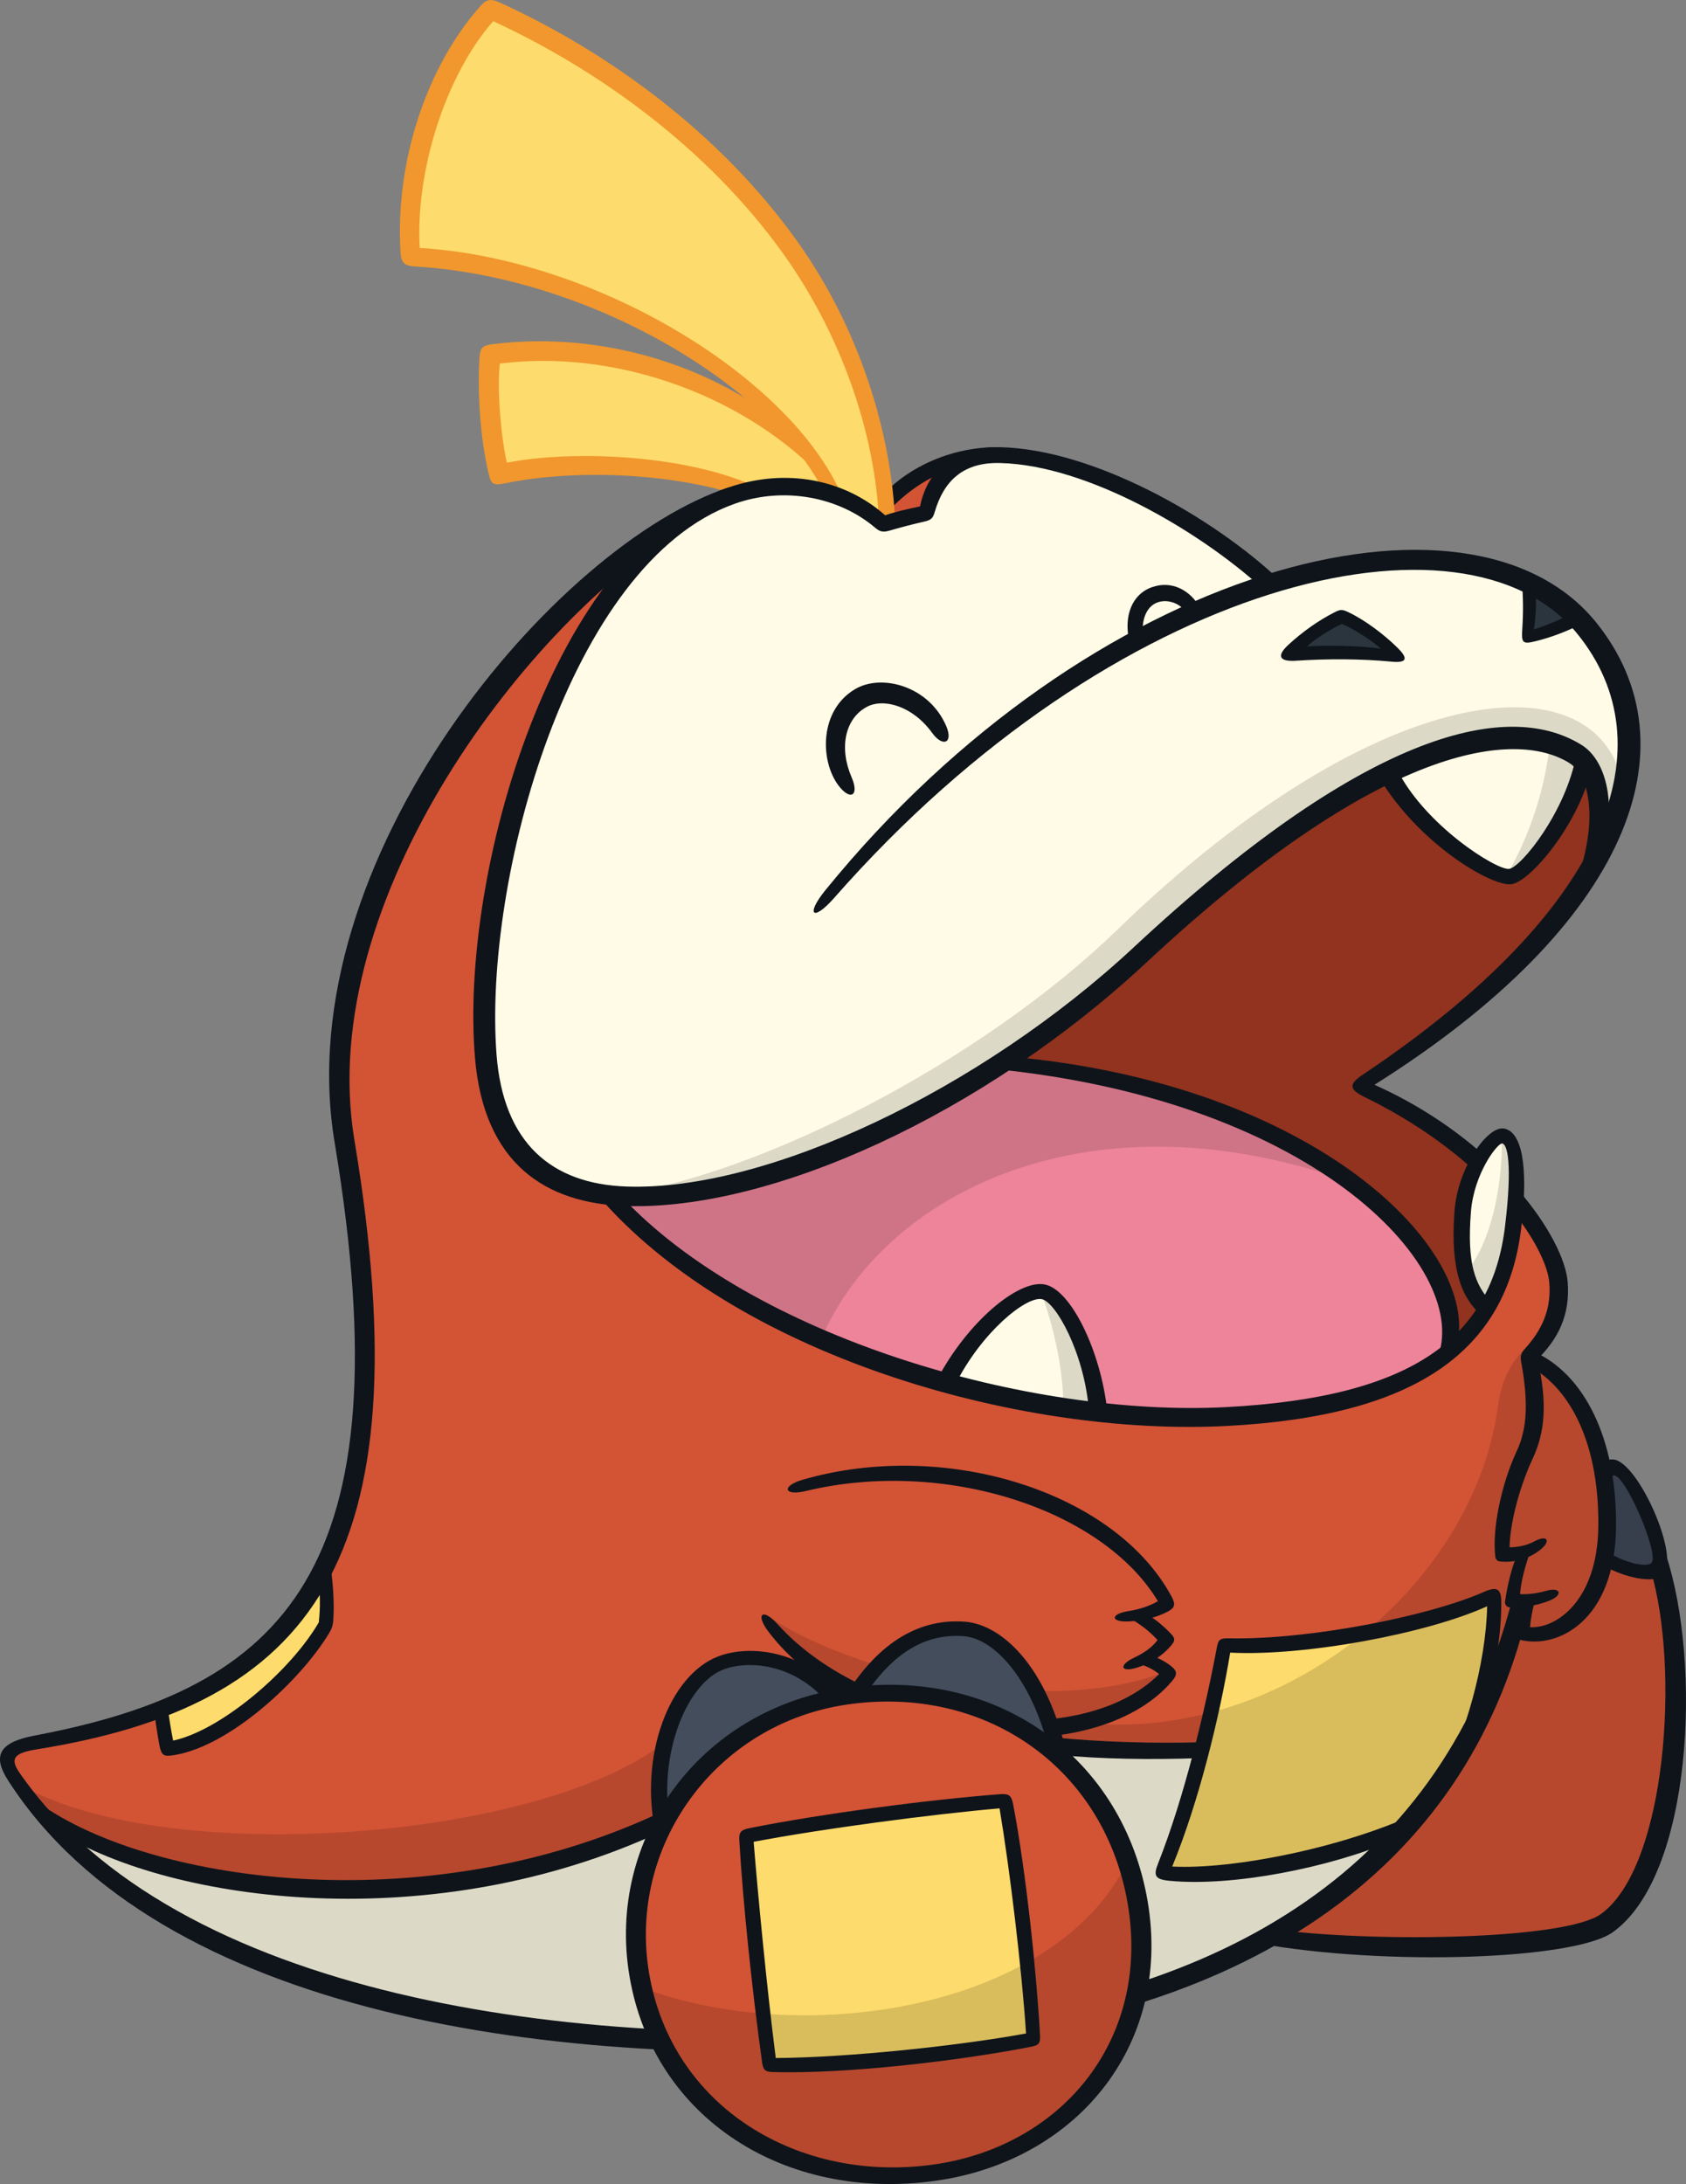 <?xml version="1.0" encoding="UTF-8"?>
<svg version="1.1" viewBox="0 0 53.966 69.897" xmlns="http://www.w3.org/2000/svg">
 <rect x="0" y="0" width="53.966" height="69.897" fill="#808080" stroke="none"/>
 <g>
  <path d="m30.858 14.688c-0.99 0.164-2.295 0.889-2.882 1.885 0.107 0.05 0.221 0.132 0.297 0.201 0.429-0.151 0.913-0.266 1.383-0.35 0.111-0.614 0.395-1.32 1.202-1.736" fill="#d35335"/>
  <path d="m27.826 16.392c0.777-1.228 2.425-2.118 4.198-2.08l-1.423 0.664c-0.831 0.23-1.725 0.811-2.408 1.671z" fill="#0f141b"/>
  <path d="m28.353 16.069c-0.677-8.426-7.897-13.659-12.638-15.775-1.732 1.861-2.792 5.041-2.559 7.911 5.509 0.307 10.662 3.409 12.837 6.459-2.928-2.739-6.776-3.81-10.278-3.305-0.103 0.956-0.026 2.688 0.259 3.826 2.172-0.479 5.392-0.452 7.96 0.538 1.435-0.33 2.953-0.036 4.06 0.825 0.101-0.168 0.223-0.328 0.36-0.479" fill="#fddb6c"/>
  <path d="m26.389 15.78c-1.644-3.368-7.441-6.916-13.094-7.25-0.359-0.021-0.455-0.112-0.477-0.481-0.17-2.858 0.828-5.916 2.568-7.865 0.202-0.227 0.355-0.218 0.605-0.105 3.457 1.572 7.075 4.186 9.549 7.673 1.992 2.808 2.993 6.13 3.11 8.94l-0.509 0.073c-0.124-2.985-1.262-6.129-3.091-8.673-2.418-3.363-5.912-5.867-9.264-7.414-1.56 1.778-2.491 4.852-2.352 7.258 5.591 0.328 11.848 4.096 13.514 7.928z" fill="#f1972d"/>
  <path d="m23.598 15.832c-1.998-0.643-5.011-0.855-7.439-0.363-0.374 0.076-0.441 0.025-0.516-0.294-0.288-1.217-0.363-2.675-0.294-3.753 0.02-0.315 0.123-0.371 0.45-0.411 3.57-0.436 7.332 0.74 9.929 3.132l0.49 1.03c-2.615-2.644-6.677-3.992-10.22-3.536-0.093 0.824 0.034 2.317 0.224 3.172 2.194-0.428 5.898-0.244 8.11 0.834z" fill="#f1972d"/>
  <path d="m50.797 20.097c-1.865-2.31-5.678-2.795-10.127-1.419-2.185-2.04-5.828-4.043-8.648-4.113-1.528-0.038-2.14 0.852-2.366 1.859-0.472 0.098-1.034 0.234-1.383 0.35-1.242-1.154-3.149-1.486-4.844-0.912-7.068 2.397-9.903 19.224-6.499 21.542 3.929 2.676 13.304-1.01 19.583-6.864 7.82-7.29 12.009-7.601 13.922-6.411 0.84 0.522 1.002 2.096 0.376 3.857 1.869-3.028 1.693-5.777-0.013-7.89" fill="#fffbe6"/>
  <path d="m44.741 21.007c-0.496-0.516-1.22-1.048-1.804-1.274-0.57 0.265-1.194 0.69-1.698 1.207 1.061-0.08 2.361-0.066 3.502 0.066" fill="#2a353d"/>
  <path d="m50.511 19.781c-0.443-0.462-0.974-0.838-1.58-1.129 0.017 0.574 0.016 1.216-0.039 1.731 0.453-0.088 1.043-0.315 1.619-0.603" fill="#2a353d"/>
  <path d="m50.81 27.987c0.626-1.761 0.465-3.335-0.375-3.857-1.913-1.189-6.101-0.879-13.922 6.411-5.166 4.816-12.426 8.161-17.026 7.707 4.414 4.92 13.46 7.414 19.779 7.081 4.378-0.23 7.022-1.355 8.303-3.433-0.738-0.743-0.853-1.858-0.753-3.134 0.041-0.525 0.251-1.113 0.501-1.577-0.97-0.87-2.227-1.73-3.81-2.431 3.603-2.313 5.972-4.611 7.304-6.768" fill="#91331e"/>
  <path d="m39.266 45.329c-6.319 0.335-15.365-2.161-19.779-7.081-0.991-0.098-1.668-0.432-2.365-0.906-3.716-2.531-0.556-18.677 5.978-21.356-5.402 2.084-13.447 11.963-12.065 20.527 2.216 13.735-1.5 17.787-9.898 19.254-0.905 0.158-1.115 0.459-0.701 1.083 4.549 6.848 16.532 9.213 28.515 8.321 10.959-0.816 17.726-5.657 19.745-13.934-0.104 0.005-0.204 4e-3 -0.291-0.007 0.035-0.406 0.188-1.032 0.38-1.556-0.228 0.077-0.475 0.11-0.691 0.063-0.058-0.766 0.202-2.051 0.724-3.167 0.375-0.801 0.375-1.9 0.117-3.154 0.666-0.679 1.032-1.448 0.956-2.385-0.044-0.546-0.478-1.508-1.357-2.576-0.374 5.281-4.083 6.599-9.268 6.874" fill="#d35335"/>
  <path d="m47.825 51.049c-1.778 0.877-6.15 1.741-8.634 1.607-0.414 2.314-1.169 5.297-1.997 7.282 2.192 0.244 6.381-0.633 8.549-1.851 1.133-1.559 2.143-4.798 2.083-7.038" fill="#fddb6c"/>
  <path d="m5.148 54.702c0.056 0.401 0.138 0.893 0.213 1.265 1.732-0.181 4.175-2.404 5.067-3.969 0.058-0.581 0.022-1.249-0.054-1.83-1.087 2.206-2.85 3.61-5.226 4.534" fill="#fddb6c"/>
  <path d="m32.059 34.011c-4.369 2.849-9.189 4.571-12.572 4.236 4.414 4.92 13.46 7.414 19.779 7.081 3.273-0.172 5.577-0.845 7.067-2.042 0.942-2.948-4.201-8.372-14.274-9.275" fill="#ed8499"/>
 </g>
 <g fill="#fffbe6">
  <path d="m30.282 44.246c1.634 0.447 3.287 0.762 4.879 0.939-0.198-1.881-1.08-3.732-1.77-3.845-0.675-0.11-2.164 1.053-3.11 2.905"/>
  <path d="m50.435 24.13c-1.126-0.7-3.04-0.878-6.018 0.577 1.053 1.898 3.412 3.446 3.932 3.345 0.467-0.091 1.884-1.72 2.363-3.684-0.082-0.094-0.174-0.173-0.277-0.237"/>
  <path d="m48.108 36.358c-0.388-0.065-1.207 1.308-1.293 2.404-0.1 1.277 0.016 2.392 0.755 3.136 0.465-0.755 0.752-1.634 0.873-2.644 0.253-2.1-0.007-2.841-0.336-2.896"/>
 </g>
 <g fill="#dcdac6">
  <path d="m19.642 38.262c4.608 0.356 11.769-2.965 16.871-7.721 7.82-7.291 12.009-7.601 13.922-6.412 0.84 0.522 1.002 2.096 0.375 3.858 0.578-0.936 0.959-1.845 1.161-2.717-0.634-4.245-7.689-3.778-16.219 4.495-4.293 4.164-11.395 7.851-16.111 8.497"/>
  <path d="m49.607 23.768c-0.132 1.42-0.646 3.001-1.399 4.278 0.468 0.078 1.958-1.44 2.503-3.679-0.246-0.28-0.628-0.461-1.104-0.599"/>
  <path d="m48.077 36.36c0.018 1.831-0.438 3.531-1.151 4.351 0.118 0.455 0.318 0.859 0.645 1.187 0.465-0.755 0.752-1.634 0.873-2.645 0.257-2.139-0.001-2.899-0.367-2.894"/>
  <path d="m33.314 41.338c0.415 1.119 0.729 2.514 0.72 3.699 0.378 0.056 0.755 0.107 1.127 0.149-0.222-2.113-1.156-3.828-1.847-3.848"/>
 </g>
 <g>
  <path d="m32.059 34.011c-4.369 2.849-9.189 4.571-12.572 4.236 1.712 1.908 4.121 3.449 6.797 4.604 2.038-4.719 8.67-8.003 17.003-4.998-2.429-1.825-6.218-3.393-11.228-3.842" fill="#cf7486"/>
  <path d="m34.578 55.133c-0.324 0.11-0.645 0.16-0.941 0.188 0.071 0.174 0.137 0.376 0.177 0.529 1.008 0.142 3.32 0.196 4.666 0.168 0.09-0.354 0.187-0.777 0.281-1.214-1.345 0.356-2.758 0.485-4.183 0.328" fill="#b7482d"/>
  <path d="m48.818 43.157c-0.446 0.426-0.759 1.022-0.861 1.794-0.368 2.793-1.983 5.409-4.272 7.3 1.551-0.284 3.068-0.692 4.117-1.161 0.028 1.071-0.175 2.933-0.536 4.128 0.575-1.043 1.235-3.096 1.429-3.981-0.078 0.006-0.171-6.73e-4 -0.289-0.007 0.033-0.435 0.22-1.268 0.38-1.556-0.207 0.056-0.47 0.074-0.69 0.063-0.046-1.106 0.248-2.207 0.724-3.167 0.464-0.938 0.474-2.281-5.04e-4 -3.413" fill="#b7482d"/>
  <path d="m47.825 51.049c-0.904 0.446-2.479 0.888-4.135 1.198-1.43 1.183-3.123 2.083-4.942 2.562-0.418 1.816-0.968 3.723-1.554 5.13 2.001 0.222 5.665-0.488 7.937-1.54 1.736-2.061 2.687-3.873 2.694-7.349" fill="#d9bd5c"/>
  <path d="m37.194 59.939c0.459-1.101 0.894-2.508 1.262-3.937-1.945 0.032-3.702-0.013-4.909-0.14l-12.306 2.413c-7.667 3.557-16.284 2.263-19.903-0.238 5.091 5.933 16.352 7.973 27.613 7.134 7.243-0.539 12.652-2.839 16.071-6.725-2.279 1.025-5.859 1.712-7.829 1.493" fill="#dcdac6"/>
 </g>
 <g fill="#b7482d">
  <path d="m21.223 55.799c-3.955 3.051-15.641 4.007-20.501 1.37 0.207 0.388 0.404 0.648 0.616 0.867 4.787 3.244 13.741 3.166 19.903 0.238-0.172-0.691-0.25-1.648-0.017-2.475"/>
  <path d="m24.705 51.81c3.047 1.945 9.037 3.104 12.637 1.68-2.151 3.444-11.759 1.3-12.637-1.68"/>
  <path d="m48.94 43.443c0.253 1.242 0.251 2.331-0.121 3.127-0.522 1.116-0.782 2.401-0.724 3.167 0.216 0.046 0.463 0.013 0.691-0.063-0.193 0.525-0.345 1.151-0.38 1.556 0.153 0.019 0.339 0.013 0.534-0.015-0.126 0.341-0.178 0.729-0.211 1.055 0.93 0.224 2.677-0.58 2.715-3.387 0.035-2.646-0.882-4.655-2.503-5.44"/>
 </g>
 <path d="m51.666 47.012c-0.097-0.006-0.217 0.111-0.327 0.296 0.074 0.494 0.111 1.019 0.104 1.575-0.005 0.379-0.043 0.719-0.105 1.027 0.697 0.394 1.55 0.529 1.707 0.382 0.472-0.439-0.771-3.239-1.38-3.28" fill="#373f4c"/>
 <path d="m52.929 50.339c-0.296 0.053-0.999-0.094-1.59-0.429-0.392 1.975-1.806 2.553-2.61 2.36 0.033-0.326 0.085-0.714 0.211-1.055-0.085 0.012-0.166 0.018-0.245 0.021-1.16 4.752-3.885 8.372-8.07 10.747 3.908 0.584 9.72 0.35 10.818-0.439 2.287-1.641 2.8-7.964 1.486-11.206" fill="#b7482d"/>
 <g fill="#0f141b">
  <path d="m50.234 28.743c0.921-2.002 0.786-3.834-0.006-4.326-1.72-1.069-5.995-0.639-13.508 6.364-5.291 4.933-12.052 7.951-16.658 7.818-2.602-0.075-4.572-1.358-4.858-4.739-0.499-5.915 2.499-16.346 8.133-18.266 1.82-0.62 3.692-0.259 4.996 0.898 0.305-0.11 0.733-0.204 1.117-0.286 0.219-1.098 1.032-1.929 2.574-1.894 2.975 0.074 6.775 2.211 8.952 4.269l-0.617 0.207c-1.982-1.789-5.541-3.9-8.343-3.969-1.18-0.033-1.802 0.565-2.095 1.559-0.059 0.2-0.104 0.263-0.336 0.315-0.341 0.077-0.762 0.186-1.098 0.285-0.232 0.068-0.323 0.04-0.484-0.096-1.138-0.964-2.887-1.328-4.486-0.76-5.309 1.885-8.055 12.087-7.623 17.638 0.219 2.812 1.75 4.132 4.165 4.214 4.46 0.152 11.304-3.064 16.249-7.674 7.19-6.702 11.841-7.998 14.317-6.458 0.834 0.519 1.119 2.018 0.652 3.448z"/>
  <path d="m48.979 51.224c-1.822 8.316-8.663 13.415-20.014 14.26-11.041 0.821-23.874-0.972-28.706-8.502-0.504-0.785-0.302-1.219 0.854-1.438 7.978-1.51 11.889-5.251 9.597-18.985-1.508-9.035 7.075-19.15 12.627-20.965l-1.455 1.319c-4.898 2.9-11.825 11.864-10.539 19.569 2.261 13.549-1.419 18.101-10.17 19.505-0.741 0.119-0.86 0.3-0.546 0.753 5.007 7.204 17.772 8.899 28.303 8.116 10.564-0.786 17.299-5.364 19.469-13.649z"/>
  <path d="m48.566 38.047c1.016 1.166 1.556 2.282 1.612 2.977 0.088 1.085-0.323 1.839-0.962 2.473 0.318 1.414 0.24 2.338-0.162 3.196-0.452 0.966-0.731 2.152-0.734 2.827 0.299-0.002 0.58-0.074 0.792-0.19 0.409-0.224 0.552-0.019 0.188 0.271-0.401 0.32-0.929 0.422-1.307 0.369-0.072-0.01-0.121-0.076-0.13-0.149-0.109-0.859 0.187-2.316 0.686-3.383 0.328-0.701 0.38-1.544 0.142-2.846-0.036-0.199-0.004-0.29 0.127-0.435 0.541-0.599 0.842-1.258 0.772-2.108-0.041-0.494-0.397-1.296-1.106-2.205z"/>
  <path d="m47.159 37.431c-0.891-0.806-2.041-1.616-3.469-2.315-0.519-0.254-0.522-0.42-0.063-0.727 8.009-5.357 9.703-10.583 6.874-14.088-3.572-4.426-14.82-1.788-23.798 8.433-0.684 0.779-0.932 0.552-0.278-0.252 8.489-10.444 20.647-13.539 24.664-8.563 3.185 3.947 1.093 9.651-7.094 14.798 1.371 0.615 2.516 1.387 3.434 2.192z"/>
  <path d="m49.009 49.594c-0.211 0.536-0.337 1.117-0.354 1.425 0.245 0.012 0.545-0.022 0.839-0.107 0.458-0.132 0.55 0.131 0.109 0.312-0.369 0.151-0.83 0.229-1.285 0.216-0.089-0.002-0.156-0.09-0.144-0.179 0.076-0.556 0.217-1.099 0.394-1.525z"/>
  <path d="m49.051 43.241c1.667 0.708 2.713 2.838 2.675 5.652-0.039 2.97-1.865 3.907-3.1 3.582-0.08-0.021-0.134-0.095-0.126-0.177 0.036-0.344 0.11-0.748 0.218-1.061l0.432-0.056c-0.099 0.314-0.151 0.611-0.177 0.894 0.79 0.061 2.154-0.798 2.186-3.207 0.034-2.52-0.809-4.387-2.204-5.144z"/>
  <path d="m40.896 61.764c3.309 0.41 9.232 0.304 10.351-0.51 2.097-1.526 2.525-7.859 1.591-10.992l0.489-0.497c1.143 3.462 0.856 10.244-1.706 12.075-1.23 0.879-7.265 1.089-11.351 0.356z"/>
  <path d="m51.363 49.618c0.714 0.446 1.318 0.532 1.486 0.414 0.304-0.213-0.827-2.863-1.196-2.812-0.111 0.016-0.22 0.136-0.284 0.394l-0.149-0.653c0.112-0.189 0.217-0.261 0.41-0.253 0.786 0.033 2.195 3.168 1.587 3.717-0.289 0.261-1.228 0.071-1.939-0.343z"/>
  <path d="m46.035 57.182c0.874-1.61 1.529-3.954 1.566-5.775-1.932 0.879-5.85 1.606-8.225 1.484-0.33 2.022-1.009 4.795-1.856 6.846 1.933 0.101 5.462-0.597 7.848-1.713l-0.766 0.876c-2.036 0.871-5.149 1.491-7.177 1.292-0.458-0.045-0.511-0.164-0.358-0.551 0.837-2.108 1.506-4.909 1.88-6.904 0.053-0.284 0.108-0.31 0.429-0.304 2.507 0.046 6.318-0.692 8.115-1.483 0.41-0.181 0.562-0.123 0.563 0.332 0.003 1.126-0.232 2.437-0.61 3.671z"/>
  <path d="m38.39 56.267c-1.526 0.056-3.198 0.03-4.498-0.102l-0.151-0.559c1.468 0.142 3.129 0.2 4.783 0.151z"/>
  <path d="m21.206 58.601c-7.35 3.428-15.701 2.291-19.354 0.021l-0.8-1.062c3.458 2.673 12.506 4.017 20.082 0.447z"/>
  <path d="m36.799 52.965c0.251 0.081 0.516 0.213 0.716 0.382 0.163 0.138 0.171 0.253 0.003 0.451-2.513 2.975-10.031 2.24-12.922-1.578-0.43-0.568-0.184-0.772 0.291-0.242 2.916 3.252 9.612 4.196 12.214 1.6-0.181-0.15-0.45-0.293-0.76-0.347z"/>
  <path d="m36.627 51.616c0.268 0.135 0.567 0.379 0.82 0.636 0.173 0.176 0.183 0.247 0.026 0.427-0.276 0.317-0.63 0.548-1.069 0.689-0.539 0.173-0.603-0.077-0.117-0.309 0.328-0.157 0.577-0.321 0.763-0.57-0.243-0.271-0.542-0.508-0.955-0.741z"/>
  <path d="m36.113 51.563c0.38-0.061 0.681-0.162 0.949-0.319-1.769-2.942-6.839-4.59-11.271-3.525-0.707 0.17-0.792-0.161-0.095-0.363 4.57-1.321 10.007 0.386 11.81 3.752 0.133 0.248 0.085 0.354-0.116 0.463-0.356 0.192-0.788 0.296-1.253 0.321-0.597 0.031-0.603-0.236-0.024-0.33"/>
  <path d="m5.363 54.62c0.048 0.346 0.11 0.753 0.178 1.086 1.516-0.32 3.754-2.216 4.663-3.784 0.052-0.491 0.045-0.911-0.013-1.412l0.352-0.705c0.113 0.811 0.166 1.464 0.125 2.045-0.012 0.175-0.052 0.285-0.142 0.432-0.918 1.51-3.161 3.592-4.936 3.886-0.364 0.06-0.427 0.028-0.5-0.38-0.061-0.34-0.112-0.693-0.157-1.012z"/>
  <path d="m19.878 38.278c4.215 4.517 13.061 7.087 19.373 6.755 6.007-0.316 8.496-2.241 8.924-5.799 0.239-1.988 0.074-2.625-0.095-2.638-0.151-0.012-0.903 0.964-0.998 2.186-0.134 1.713 0.146 2.335 0.647 2.904l-0.316 0.402c-0.604-0.526-1.006-1.414-0.855-3.345 0.108-1.381 1.052-2.711 1.578-2.626 0.568 0.095 0.797 1.173 0.555 3.188-0.475 3.947-3.376 6.013-9.409 6.331-6.717 0.354-15.836-2.298-20.197-7.44z"/>
  <path d="m32.32 33.816c9.818 0.87 15.066 6.187 14.314 9.248l-0.647 0.458c1.193-2.795-3.742-8.287-14.199-9.314z"/>
  <path d="m29.986 44.167c0.99-1.876 2.599-3.201 3.437-3.062 0.855 0.141 1.827 2.165 2.023 4.093l-0.592-0.071c-0.156-1.853-1.073-3.473-1.513-3.55-0.503-0.088-1.925 1.056-2.773 2.752z"/>
  <path d="m50.925 24.662c-0.437 1.775-1.949 3.553-2.542 3.636-0.639 0.09-3.001-1.312-4.264-3.452l0.574-0.27c0.882 1.822 3.221 3.286 3.613 3.232 0.378-0.052 1.825-1.83 2.153-3.675z"/>
  <path d="m44.201 20.766c-0.182-0.182-0.838-0.637-1.256-0.797-0.432 0.205-0.927 0.538-1.11 0.722 0.558-0.052 1.819-0.026 2.365 0.075m0.332 0.409c-0.96-0.092-2.044-0.095-3.049-0.029-0.543 0.036-0.63-0.157-0.237-0.517 0.448-0.41 0.954-0.771 1.465-1.03 0.196-0.099 0.247-0.101 0.442-0.009 0.544 0.255 1.168 0.731 1.59 1.152 0.36 0.359 0.262 0.479-0.212 0.434"/>
  <path d="m50.658 19.952c-0.533 0.269-1.026 0.451-1.512 0.571-0.416 0.102-0.449 0.046-0.421-0.388 0.034-0.518 0.034-1-0.017-1.607l0.441 0.203c0.032 0.513 0.012 1.009-0.052 1.412 0.354-0.104 0.798-0.293 1.267-0.534z"/>
 </g>
 <g>
  <path d="m36.384 60.685c0.882 4.556-2.107 8.236-6.483 8.848-4.706 0.658-8.702-2.028-9.43-6.353-0.706-4.196 2.133-8.234 6.599-8.887 4.856-0.71 8.516 2.274 9.313 6.392" fill="#d35335"/>
  <path d="m32.183 57.635c-2.21 0.155-6.062 0.672-8.299 1.125 0.129 1.874 0.453 5.119 0.75 7.329 2.301 0.052 6.269-0.388 8.441-0.827-0.116-1.991-0.504-5.545-0.892-7.627" fill="#fddb6c"/>
  <path d="m33.899 56.207c-0.574-2.527-1.894-3.991-3.022-4.079-1.236-0.096-2.373 0.423-3.482 2.125 2.63-0.299 4.889 0.492 6.505 1.954" fill="#434d5c"/>
  <path d="m26.713 54.355c-1.043-1.277-2.746-1.484-3.656-1.128-1.308 0.513-2.286 2.831-1.85 5.197 1.045-2.034 3-3.592 5.506-4.069" fill="#434d5c"/>
  <path d="m36.384 60.685c-0.074-0.381-0.172-0.752-0.293-1.111-0.66 1.365-1.804 2.439-3.218 3.233 0.092 0.919 0.163 1.778 0.203 2.454-2.172 0.44-6.14 0.879-8.441 0.827-0.067-0.503-0.136-1.061-0.204-1.643-1.375-0.109-2.7-0.386-3.872-0.831 0.915 4.069 4.798 6.555 9.344 5.919 4.376-0.612 7.364-4.292 6.483-8.848" fill="#b7482d"/>
  <path d="m33.075 65.261c-0.039-0.677-0.111-1.535-0.203-2.454-2.377 1.334-5.52 1.871-8.443 1.639 0.068 0.582 0.137 1.139 0.204 1.643 2.301 0.052 6.269-0.388 8.441-0.827" fill="#d9bd5c"/>
 </g>
 <g fill="#0f141b">
  <path d="m36.06 60.731c-0.818-4.226-4.58-6.817-8.952-6.178-4.212 0.616-7.017 4.525-6.332 8.594 0.728 4.326 4.819 6.726 9.097 6.128 4.173-0.584 7.048-4.098 6.187-8.544m-15.912 2.511c-0.74-4.399 2.237-8.535 6.908-9.218 4.738-0.692 8.765 2.095 9.641 6.62 0.907 4.687-2.153 8.507-6.759 9.151-4.802 0.672-9.024-1.995-9.79-6.553"/>
  <path d="m24.831 65.865c2.329-0.015 5.877-0.393 8.011-0.786-0.136-2.07-0.524-5.279-0.848-7.204-2.188 0.19-5.688 0.655-7.871 1.07 0.138 1.709 0.419 4.646 0.708 6.92m-0.438 0.135c-0.319-2.28-0.618-5.173-0.728-7.084-0.016-0.271 0.033-0.35 0.334-0.41 2.323-0.464 5.752-0.912 8.004-1.084 0.301-0.023 0.373 0.04 0.43 0.344 0.41 2.157 0.741 5.315 0.856 7.354 0.016 0.284-0.037 0.336-0.3 0.388-2.265 0.442-5.864 0.872-8.245 0.807-0.262-0.007-0.317-0.076-0.351-0.315"/>
  <path d="m33.554 55.919c-0.579-2.268-1.766-3.481-2.7-3.554-1.12-0.087-2.174 0.411-3.16 1.873l-0.64 0.039c1.112-1.793 2.44-2.482 3.836-2.376 1.21 0.094 2.752 1.518 3.336 4.645z"/>
  <path d="m20.993 58.72c-0.557-2.55 0.442-5.1 1.979-5.702 1.02-0.4 2.781-0.216 4.043 1.299l-0.579 0.119c-1.021-1.176-2.465-1.323-3.3-0.997-1.094 0.429-2.008 2.503-1.729 4.664z"/>
  <path d="m36.155 20.561c-0.203-0.847 0.079-1.552 0.732-1.774 0.617-0.209 1.205 0.086 1.54 0.684l-0.402 0.212c-0.199-0.363-0.627-0.522-0.965-0.407-0.365 0.124-0.546 0.572-0.467 1.121z"/>
  <path d="m26.827 25.124c-0.581-0.793-0.603-2.39 0.542-3.069 0.85-0.504 2.375-0.102 2.922 1.192 0.225 0.533-0.114 0.679-0.454 0.209-0.63-0.872-1.562-1.117-2.091-0.834-0.698 0.374-0.896 1.306-0.489 2.251 0.265 0.614-0.056 0.761-0.43 0.25"/>
 </g>
</svg>
